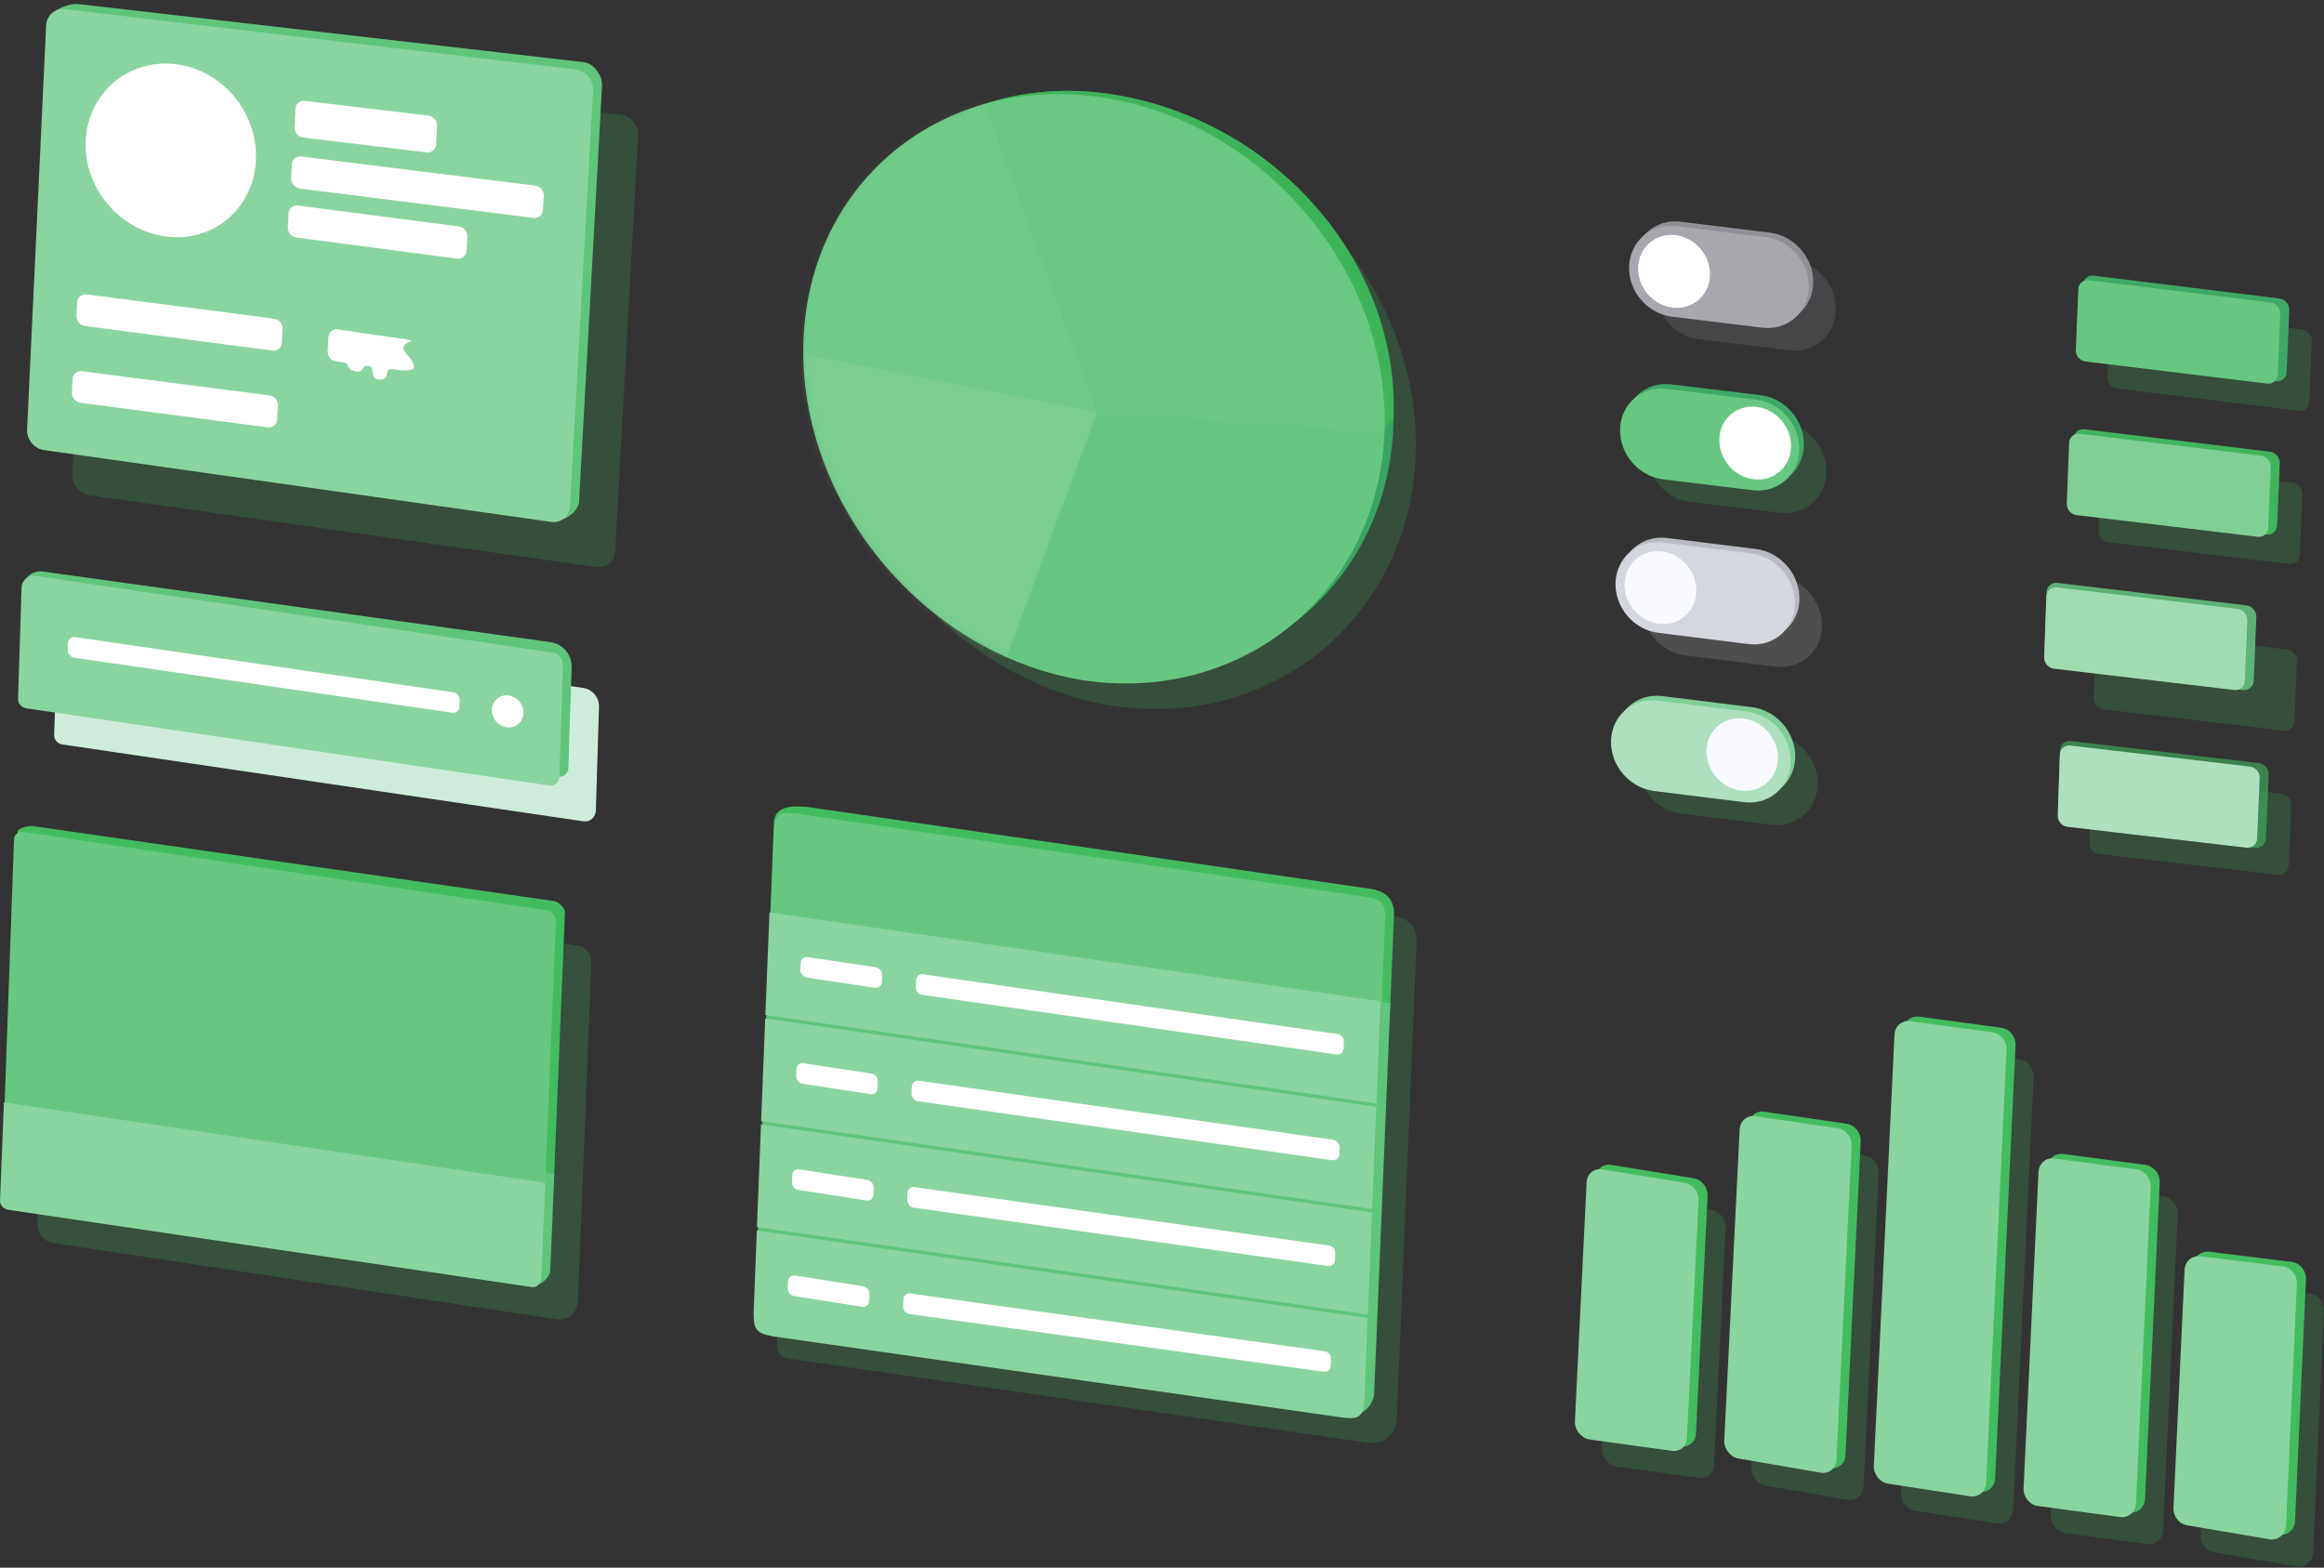 <svg xmlns="http://www.w3.org/2000/svg" width="375" height="253" viewBox="0 0 375 253" xmlns:xlink="http://www.w3.org/1999/xlink">
  <rect x="0" y="0" width="375" height="253" fill="#333333" stroke="none"/>
  <defs>
    <path id="a" d="M45.023,95.178 C70.888,99.123 92.76,81.037 93.79,55.17 C94.802,29.396 74.485,5.26 48.499,1.176 C22.593,-2.908 0.924,14.688 0.029,40.477 C-0.867,66.266 19.241,90.893 45.023,95.178 Z"/>
  </defs>
  <g fill="none" fill-rule="evenodd">
    <g transform="translate(254.126 164.049)">
      <path fill="#43BC60" d="M22.037,31.194 C23.367,31.405 24.392,32.683 24.325,34.05 L22.445,72.421 C22.378,73.789 21.244,74.697 19.913,74.449 L6.659,72.625 C5.329,72.361 4.305,71.051 4.372,69.701 L6.261,31.097 C6.328,29.749 7.46,28.833 8.79,29.052 L22.037,31.194 Z M33.482,20.465 L46.735,22.403 C48.066,22.595 49.092,23.872 49.027,25.255 L46.57,75.891 C46.503,77.276 45.368,78.219 44.035,77.997 L30.764,75.703 C29.432,75.464 28.406,74.157 28.473,72.784 L30.952,22.59 C31.019,21.219 32.151,20.268 33.482,20.465 Z M58.466,5.125 L71.718,6.915 C73.049,7.094 74.076,8.366 74.012,9.758 L70.724,79.637 C70.658,81.031 69.522,82.003 68.188,81.806 L54.9,79.769 C53.566,79.556 52.539,78.258 52.606,76.87 L55.939,7.306 C56.004,5.921 57.135,4.945 58.466,5.125 Z M81.702,27.284 L94.975,29.046 C96.308,29.221 97.338,30.491 97.275,31.885 L94.906,82.93 C94.841,84.326 93.705,85.32 92.369,85.149 L79.066,83.368 C77.73,83.181 76.701,81.898 76.767,80.502 L79.174,29.48 C79.238,28.087 80.37,27.104 81.702,27.284 Z M105.274,43.062 L118.565,44.703 C119.9,44.863 120.933,46.119 120.871,47.508 L119.115,86.505 C119.051,87.895 117.915,88.905 116.577,88.759 L103.259,86.503 C101.922,86.342 100.891,85.079 100.956,83.684 L102.745,45.279 C102.808,43.885 103.94,42.893 105.274,43.062 Z" opacity=".2"/>
      <path fill="#43BC60" d="M19.124,26.09 C20.455,26.301 21.479,27.58 21.412,28.946 L19.532,67.317 C19.465,68.685 18.331,69.594 17,69.345 L3.746,67.521 C2.416,67.257 1.392,65.947 1.459,64.597 L3.348,25.994 C3.415,24.645 4.548,23.729 5.878,23.948 L19.124,26.09 Z M30.569,15.361 L43.823,17.3 C45.154,17.492 46.18,18.768 46.114,20.151 L43.657,70.788 C43.59,72.172 42.455,73.116 41.122,72.893 L27.851,70.599 C26.519,70.361 25.494,69.053 25.561,67.681 L28.04,17.486 C28.106,16.115 29.239,15.164 30.569,15.361 Z M55.553,0.022 L68.805,1.811 C70.136,1.99 71.163,3.263 71.099,4.654 L67.811,74.533 C67.745,75.927 66.61,76.899 65.275,76.702 L51.987,74.665 C50.654,74.453 49.626,73.154 49.693,71.766 L53.026,2.202 C53.091,0.817 54.223,-0.159 55.553,0.022 Z M78.79,22.18 L92.062,23.943 C93.395,24.117 94.425,25.388 94.363,26.781 L91.994,77.827 C91.929,79.223 90.793,80.217 89.456,80.045 L76.153,78.264 C74.818,78.077 73.789,76.794 73.854,75.399 L76.261,24.377 C76.325,22.983 77.457,22 78.79,22.18 Z M102.362,37.958 L115.653,39.599 C116.988,39.76 118.02,41.015 117.959,42.404 L116.202,81.401 C116.138,82.791 115.002,83.801 113.664,83.656 L100.347,81.399 C99.01,81.238 97.979,79.975 98.043,78.58 L99.832,40.175 C99.895,38.782 101.027,37.789 102.362,37.958 Z"/>
      <path fill="#8AD4A0" d="M17.668,26.819 C18.999,27.03 20.023,28.309 19.956,29.675 L18.076,68.046 C18.009,69.414 16.875,70.323 15.544,70.074 L2.29,68.25 C0.96,67.986 -0.064,66.676 0.003,65.326 L1.892,26.723 C1.959,25.374 3.092,24.458 4.421,24.677 L17.668,26.819 Z M29.113,16.09 L42.366,18.029 C43.697,18.221 44.723,19.497 44.658,20.88 L42.201,71.517 C42.134,72.902 40.999,73.845 39.666,73.622 L26.395,71.328 C25.063,71.09 24.037,69.783 24.104,68.41 L26.583,18.215 C26.65,16.844 27.782,15.893 29.113,16.09 Z M54.097,0.751 L67.349,2.54 C68.68,2.719 69.707,3.992 69.643,5.383 L66.355,75.262 C66.289,76.656 65.154,77.628 63.819,77.431 L50.531,75.394 C49.197,75.182 48.17,73.883 48.237,72.496 L51.57,2.931 C51.635,1.546 52.766,0.57 54.097,0.751 Z M77.333,22.909 L90.606,24.672 C91.939,24.846 92.969,26.117 92.906,27.511 L90.537,78.556 C90.472,79.952 89.336,80.946 88,80.775 L74.697,78.993 C73.362,78.807 72.332,77.523 72.398,76.128 L74.805,25.106 C74.869,23.712 76.001,22.729 77.333,22.909 Z M100.905,38.687 L114.196,40.328 C115.531,40.489 116.564,41.744 116.502,43.133 L114.746,82.13 C114.682,83.52 113.546,84.53 112.208,84.385 L98.89,82.128 C97.554,81.967 96.522,80.704 96.587,79.309 L98.376,40.904 C98.439,39.511 99.571,38.518 100.905,38.687 Z"/>
    </g>
    <g transform="translate(329.854 44.476)">
      <path fill="#43BC60" d="M9.3,80.213 L38.313,83.618 C39.208,83.724 39.903,84.547 39.864,85.456 L39.446,95.248 C39.407,96.157 38.652,96.81 37.76,96.706 L8.846,93.336 C7.952,93.232 7.252,92.408 7.283,91.496 L7.618,81.674 C7.649,80.762 8.402,80.108 9.3,80.213 Z" opacity=".2"/>
      <path fill="#43BC60" d="M4.293,75.109 L34.602,78.667 C35.538,78.778 36.264,79.638 36.223,80.587 L35.787,90.817 C35.746,91.767 34.957,92.448 34.025,92.34 L3.819,88.819 C2.885,88.71 2.153,87.85 2.185,86.898 L2.536,76.636 C2.569,75.684 3.355,75 4.293,75.109 Z" opacity=".585"/>
      <path fill="#AEDFBF" d="M4.203,75.838 L33.216,79.244 C34.111,79.35 34.806,80.172 34.767,81.081 L34.349,90.874 C34.31,91.783 33.555,92.435 32.663,92.331 L3.749,88.961 C2.855,88.857 2.155,88.034 2.185,87.122 L2.521,77.3 C2.552,76.388 3.305,75.733 4.203,75.838 Z"/>
      <path fill="#43BC60" d="M10.059,56.881 L39.227,60.353 C40.127,60.462 40.826,61.287 40.788,62.196 L40.372,71.989 C40.334,72.898 39.574,73.548 38.676,73.44 L9.581,70.005 C8.681,69.9 7.978,69.076 8.011,68.164 L8.366,58.341 C8.399,57.43 9.157,56.776 10.059,56.881 Z" opacity=".2"/>
      <path fill="#67C780" d="M2.141,49.591 L32.604,53.217 C33.545,53.331 34.274,54.193 34.234,55.142 L33.8,65.369 C33.76,66.319 32.967,66.997 32.029,66.885 L1.641,63.297 C0.701,63.187 -0.033,62.327 0.001,61.374 L0.372,51.116 C0.407,50.164 1.199,49.481 2.141,49.591 Z" opacity=".841"/>
      <path fill="#A0DCB0" d="M2.05,50.32 L31.217,53.791 C32.118,53.9 32.816,54.725 32.778,55.634 L32.363,65.427 C32.324,66.336 31.565,66.986 30.666,66.878 L1.571,63.443 C0.672,63.338 -0.031,62.514 0.001,61.602 L0.356,51.78 C0.389,50.868 1.148,50.214 2.05,50.32 Z"/>
      <path fill="#43BC60" d="M10.815,29.905 L40.083,33.442 C40.987,33.554 41.689,34.382 41.65,35.291 L41.237,45.084 C41.199,45.993 40.436,46.64 39.534,46.529 L10.313,43.028 C9.409,42.922 8.705,42.097 8.739,41.186 L9.113,31.363 C9.149,30.452 9.911,29.798 10.815,29.905 Z" opacity=".2"/>
      <path fill="#40B45C" d="M6.492,24.801 L36.408,28.417 C37.332,28.532 38.049,29.378 38.009,30.307 L37.587,40.316 C37.548,41.245 36.769,41.906 35.847,41.793 L5.979,38.215 C5.055,38.107 4.335,37.264 4.37,36.332 L4.753,26.292 C4.789,25.36 5.568,24.693 6.492,24.801 Z"/>
      <path fill="#80CF95" d="M5.718,25.53 L34.986,29.067 C35.89,29.18 36.591,30.008 36.553,30.917 L36.14,40.709 C36.102,41.618 35.339,42.265 34.437,42.155 L5.216,38.653 C4.312,38.547 3.608,37.723 3.642,36.811 L4.016,26.989 C4.051,26.077 4.814,25.424 5.718,25.53 Z"/>
      <path fill="#43BC60" d="M12.307,5.115 L41.622,8.718 C42.528,8.834 43.23,9.665 43.191,10.574 L42.772,20.366 C42.734,21.275 41.969,21.919 41.064,21.806 L11.768,18.238 C10.863,18.132 10.159,17.306 10.196,16.395 L10.598,6.572 C10.635,5.661 11.401,5.008 12.307,5.115 Z" opacity=".2"/>
      <path fill="#3EA965" d="M7.984,0.012 L37.947,3.694 C38.872,3.812 39.59,4.662 39.551,5.591 L39.122,15.599 C39.083,16.528 38.301,17.187 37.376,17.07 L7.434,13.424 C6.509,13.315 5.789,12.472 5.827,11.54 L6.238,1.501 C6.276,0.569 7.058,-0.098 7.984,0.012 Z"/>
      <path fill="#67C780" d="M7.21,0.741 L36.525,4.344 C37.431,4.459 38.133,5.29 38.094,6.199 L37.675,15.991 C37.636,16.9 36.871,17.545 35.967,17.431 L6.671,13.864 C5.766,13.757 5.062,12.932 5.098,12.02 L5.501,2.198 C5.538,1.286 6.304,0.634 7.21,0.741 Z"/>
    </g>
    <g transform="translate(259.951 86.764)">
      <path fill="#43BC60" d="M11.901,29.947 L26.403,31.741 C30.4,32.245 33.515,35.92 33.36,39.947 C33.205,43.974 29.838,46.836 25.839,46.339 L11.331,44.538 C7.333,44.042 4.217,40.379 4.375,36.356 C4.533,32.333 7.903,29.462 11.901,29.947 Z" opacity=".2"/>
      <path fill="#7ECE95" d="M8.26,25.572 L22.762,27.366 C26.76,27.87 29.874,31.545 29.719,35.573 C29.564,39.599 26.198,42.461 22.199,41.965 L7.691,40.163 C3.692,39.667 0.577,36.004 0.734,31.981 C0.893,27.958 4.262,25.087 8.26,25.572 Z"/>
      <path fill="#AEDFBF" d="M7.532,26.301 L22.034,28.095 C26.032,28.599 29.146,32.274 28.991,36.302 C28.836,40.328 25.47,43.19 21.47,42.694 L6.963,40.893 C2.964,40.396 -0.151,36.734 0.006,32.71 C0.165,28.687 3.534,25.816 7.532,26.301 Z"/>
      <path fill="#F9FAFF" d="M20.952,40.823 C24.136,41.219 26.816,38.943 26.937,35.739 C27.059,32.534 24.577,29.61 21.393,29.209 C18.21,28.811 15.53,31.09 15.407,34.298 C15.285,37.506 17.768,40.427 20.952,40.823 Z"/>
      <path fill="#B9BBC2" d="M12.628,4.424 L27.095,6.219 C31.082,6.741 34.19,10.436 34.037,14.463 C33.883,18.49 30.521,21.332 26.526,20.818 L12.035,19.016 C8.041,18.536 4.937,14.893 5.103,10.869 C5.272,6.846 8.641,3.956 12.628,4.424 Z" opacity=".2"/>
      <path fill="#B9BBC2" d="M8.987,0.05 L23.454,1.845 C27.442,2.366 30.55,6.061 30.396,10.089 C30.242,14.115 26.88,16.958 22.886,16.444 L8.394,14.641 C4.4,14.161 1.296,10.518 1.463,6.494 C1.631,2.472 5,-0.418 8.987,0.05 Z"/>
      <path fill="#D5D7DE" d="M8.259,0.779 L22.726,2.574 C26.713,3.095 29.821,6.79 29.668,10.818 C29.514,14.845 26.152,17.687 22.157,17.173 L7.666,15.37 C3.672,14.891 0.568,11.247 0.735,7.224 C0.903,3.201 4.272,0.311 8.259,0.779 Z"/>
      <path fill="#F9FAFF" d="M7.739,13.9 C10.936,14.288 13.633,11.991 13.761,8.766 C13.891,5.54 11.408,2.61 8.215,2.227 C5.022,1.852 2.324,4.162 2.19,7.382 C2.056,10.601 4.541,13.518 7.739,13.9 Z"/>
    </g>
    <g transform="translate(261.408 35.726)">
      <path fill="#43BC60" d="M11.879,30.674 L26.367,32.428 C30.359,32.921 33.463,36.587 33.301,40.615 C33.138,44.641 29.777,47.514 25.792,47.031 L11.328,45.279 C7.341,44.796 4.226,41.14 4.374,37.111 C4.523,33.083 7.884,30.199 11.879,30.674 Z" opacity=".2"/>
      <path fill="#3EA965" d="M8.238,26.299 L22.726,28.054 C26.718,28.546 29.822,32.212 29.66,36.24 C29.497,40.267 26.136,43.14 22.151,42.657 L7.688,40.905 C3.7,40.422 0.585,36.766 0.733,32.737 C0.883,28.708 4.243,25.824 8.238,26.299 Z"/>
      <path fill="#67C780" d="M7.51,27.028 L21.998,28.783 C25.99,29.276 29.094,32.941 28.932,36.969 C28.769,40.996 25.408,43.869 21.423,43.386 L6.959,41.634 C2.972,41.151 -0.143,37.495 0.005,33.466 C0.154,29.437 3.515,26.554 7.51,27.028 Z"/>
      <path fill="#FFFFFF" d="M21.578,41.619 C24.77,42.007 27.462,39.709 27.592,36.487 C27.722,33.264 25.236,30.331 22.04,29.937 C18.843,29.545 16.149,31.846 16.024,35.073 C15.899,38.301 18.386,41.232 21.578,41.619 Z"/>
      <path fill="#8F9197" d="M13.361,4.423 L27.867,6.196 C31.864,6.71 34.974,10.399 34.813,14.427 C34.652,18.453 31.284,21.304 27.287,20.799 L12.787,19.029 C8.789,18.558 5.674,14.916 5.831,10.887 C5.99,6.859 9.361,3.96 13.361,4.423 Z" opacity=".2"/>
      <path fill="#8F9197" d="M9.72,0.049 L24.226,1.821 C28.223,2.336 31.333,6.024 31.172,10.052 C31.011,14.079 27.643,16.929 23.647,16.424 L9.146,14.654 C5.148,14.183 2.033,10.541 2.19,6.512 C2.349,2.484 5.72,-0.414 9.72,0.049 Z"/>
      <path fill="#A6A8AD" d="M8.992,0.778 L23.498,2.551 C27.495,3.065 30.605,6.753 30.444,10.781 C30.283,14.808 26.915,17.658 22.919,17.154 L8.418,15.383 C4.42,14.912 1.305,11.271 1.462,7.241 C1.621,3.213 4.992,0.315 8.992,0.778 Z"/>
      <path fill="#FFFFFF" d="M8.487,13.911 C11.688,14.292 14.386,11.988 14.513,8.76 C14.64,5.533 12.148,2.604 8.946,2.226 C5.744,1.855 3.044,4.173 2.917,7.396 C2.791,10.62 5.286,13.535 8.487,13.911 Z"/>
    </g>
    <g transform="translate(121.602 129.781)">
      <path fill="#43BC60" d="M106.364,37.019 L106.972,22.369 C107.102,19.938 105.864,18.405 103.054,18.021 L12.434,4.836 C9.444,4.522 7.085,4.854 6.906,7.285 L6.324,22.16 L3.771,87.393 C3.731,88.416 4.47,89.304 5.482,89.451 L5.482,89.451 L99.209,103.072 C99.345,103.091 99.482,103.104 99.619,103.11 C101.826,103.201 103.689,101.486 103.781,99.279 L103.781,99.279 L106.364,37.019 Z" opacity=".2"/>
      <path fill="#43BC60" d="M8.793,0.462 L99.413,13.646 C102.223,14.03 103.462,15.563 103.331,17.995 L102.701,33.169 L2.669,18.141 L3.265,2.91 C3.445,0.48 5.803,0.147 8.793,0.462 Z"/>
      <path fill="#5FC57A" d="M102.745,32.12 L100.14,94.904 L100.14,94.904 C100.049,97.112 98.185,98.827 95.978,98.735 C95.841,98.73 95.704,98.717 95.568,98.697 L1.842,85.076 L1.842,85.076 C0.829,84.929 0.091,84.041 0.131,83.019 L2.697,17.431 L102.745,32.12 Z"/>
      <path fill="#67C780" d="M6.721,1.493 L98.746,14.949 C101.515,15.328 102.027,16.332 101.899,18.727 L101.361,31.917 L2.755,17.572 L3.298,4.325 C3.474,1.93 3.775,1.184 6.721,1.493 Z"/>
      <path fill="#8AD4A0" d="M2.564,17.466 L101.171,31.81 L100.5,48.297 L1.895,34.025 L2.564,17.466 Z M1.872,34.577 L100.477,48.846 L99.807,65.333 L1.212,51.136 L1.872,34.577 Z M1.19,51.688 L99.784,65.882 L99.113,82.369 L0.539,68.248 L1.19,51.688 Z M0.517,68.8 L99.091,82.919 L98.554,96.108 C98.391,98.828 97.66,99.327 95.134,99.004 L3.158,85.894 C0.304,85.373 0.003,84.678 0.003,82.047 L0.517,68.8 Z"/>
      <path fill="#FFFFFF" d="M19.692,26.313 C20.297,26.403 20.768,26.972 20.743,27.583 L20.698,28.691 C20.673,29.302 20.163,29.725 19.558,29.634 L8.603,27.99 C7.998,27.898 7.528,27.329 7.553,26.719 L7.598,25.614 C7.622,25.004 8.133,24.583 8.738,24.674 L19.692,26.313 Z M27.361,27.452 L94.196,37.09 C94.801,37.175 95.272,37.736 95.247,38.344 L95.202,39.445 C95.177,40.053 94.667,40.477 94.062,40.393 L27.226,30.776 C26.621,30.686 26.151,30.117 26.176,29.506 L26.22,28.398 C26.245,27.786 26.756,27.363 27.361,27.452 Z M19,43.472 C19.605,43.564 20.076,44.133 20.051,44.745 L20.007,45.852 C19.983,46.463 19.472,46.885 18.867,46.793 L7.915,45.122 C7.31,45.029 6.839,44.459 6.863,43.848 L6.908,42.743 C6.932,42.133 7.442,41.713 8.047,41.806 L19,43.472 Z M26.668,44.624 L93.501,54.157 C94.106,54.239 94.577,54.798 94.552,55.406 L94.507,56.507 C94.483,57.115 93.972,57.542 93.367,57.46 L26.535,47.948 C25.93,47.857 25.459,47.288 25.484,46.676 L25.528,45.568 C25.553,44.956 26.063,44.534 26.668,44.624 Z M18.316,60.631 C18.921,60.724 19.392,61.295 19.367,61.906 L19.324,63.013 C19.299,63.625 18.789,64.045 18.185,63.953 L7.234,62.254 C6.63,62.159 6.159,61.588 6.183,60.977 L6.227,59.872 C6.251,59.262 6.761,58.844 7.365,58.938 L18.316,60.631 Z M25.982,61.796 L92.807,71.224 C93.412,71.304 93.882,71.861 93.858,72.469 L93.813,73.569 C93.788,74.177 93.278,74.606 92.672,74.527 L25.851,65.12 C25.246,65.028 24.775,64.458 24.799,63.846 L24.843,62.738 C24.868,62.127 25.378,61.705 25.982,61.796 Z M17.64,77.791 C18.244,77.884 18.715,78.456 18.691,79.067 L18.648,80.175 C18.624,80.786 18.114,81.206 17.51,81.112 L6.563,79.387 C5.958,79.29 5.487,78.717 5.511,78.107 L5.554,77.001 C5.578,76.391 6.088,75.974 6.692,76.071 L17.64,77.791 Z M25.304,78.968 L92.113,88.291 C92.718,88.368 93.188,88.923 93.164,89.531 L93.119,90.632 C93.094,91.24 92.584,91.671 91.979,91.595 L25.173,82.291 C24.568,82.199 24.098,81.628 24.122,81.016 L24.165,79.909 C24.189,79.297 24.699,78.876 25.304,78.968 Z"/>
    </g>
    <g transform="translate(129.612 14.582)">
      <path fill="#43BC60" d="M49.718,99.304 C75.757,103.276 97.776,85.068 98.814,59.027 C99.833,33.08 79.378,8.781 53.218,4.67 C27.137,0.558 5.323,18.272 4.421,44.235 C3.52,70.197 23.763,94.991 49.718,99.304 Z" opacity=".2"/>
      <path fill="#37A461" d="M18.716,7.5 C27.177,1.517 38.149,-1.197 50.018,0.674 C75.805,4.727 96.22,28.743 95.216,54.32 C94.609,69.555 86.627,82.048 74.872,88.869 C85.539,81.83 92.643,69.844 93.218,55.422 C94.222,29.844 74.059,5.892 48.272,1.839 C37.204,0.095 26.915,2.338 18.716,7.5 Z"/>
      <path fill="#3DB359" d="M93.557,54.97 C94.561,29.392 74.059,5.892 48.272,1.839 C37.204,0.095 26.915,2.338 18.716,7.5 C27.177,1.517 38.149,-1.197 50.018,0.674 C75.805,4.727 96.265,27.381 95.261,52.958 L93.557,54.97 Z"/>
      <mask id="b" fill="white">
        <use xlink:href="#a"/>
      </mask>
      <use fill="#67C780" opacity=".947" xlink:href="#a"/>
      <path fill="#FFFFFF" d="M25.411,-8.274 C0.977,1.315 -9.82,10.078 -9.82,40.59 L47.418,51.97 L25.411,-8.274 Z" opacity=".259" mask="url(#b)"/>
      <path fill="#FFFFFF" d="M25.411,-8.274 C87.44,-21.62 110.884,25.836 110.884,56.347 L47.418,51.97 L25.411,-8.274 Z" opacity=".133" mask="url(#b)"/>
      <path fill="#FFFFFF" d="M30.735,97.078 C-2.734,90.122 -9.82,61.133 -9.82,40.59 L47.418,51.97 L30.735,97.078 Z" opacity=".352" mask="url(#b)"/>
    </g>
    <g transform="translate(0 132.697)">
      <path fill="#43BC60" d="M9.435,7.348 L93.604,19.983 C94.589,20.211 95.459,21.427 95.436,22.584 L93.24,77.375 L93.24,77.375 C93.174,79.03 91.778,80.318 90.123,80.252 C90.012,80.248 89.902,80.237 89.793,80.22 L8.572,67.898 L8.572,67.898 C7.064,67.669 5.968,66.345 6.024,64.821 L8.094,8.491 C8.119,7.883 8.831,7.257 9.435,7.348 Z" opacity=".22"/>
      <path fill="#43BC60" d="M5.255,0.61 L89.449,12.729 C90.213,12.895 91.189,13.872 91.163,14.479 L89.344,58.618 L2.152,45.313 L2.855,1.537 C2.88,0.929 4.415,0.597 5.255,0.61 Z"/>
      <path fill="#5FC57A" d="M2.09,43.746 L89.449,56.729 L88.791,72.329 C88.791,73.326 87.283,74.768 86.569,74.582 L2.855,61.099 C2.09,60.991 1.444,60.4 1.456,59.606 L2.09,43.746 Z"/>
      <path fill="#67C780" d="M3.61,1.515 L88.449,14.252 C89.213,14.417 89.733,15.331 89.706,15.937 L87.888,60.076 L0.696,46.771 L2.269,2.658 C2.294,2.05 3.006,1.424 3.61,1.515 Z"/>
      <path fill="#8AD4A0" d="M0.634,45.205 L87.992,58.188 L87.335,73.787 C87.308,74.393 86.526,75.202 85.812,75.016 L1.399,62.557 C0.634,62.449 -0.012,61.858 0,61.064 L0.634,45.205 Z"/>
    </g>
    <g transform="translate(2.913 91.867)">
      <path fill="#CEECDC" d="M8.682,6.892 L91.18,19.153 L91.18,19.153 C92.684,19.376 93.783,20.69 93.738,22.21 L93.235,38.954 C93.19,39.867 92.474,40.863 91.16,40.673 L7.224,28.289 C6.459,28.181 5.813,27.59 5.825,26.796 L6.389,8.808 L6.389,8.808 C6.424,7.704 7.347,6.837 8.451,6.872 C8.528,6.874 8.605,6.881 8.682,6.892 Z"/>
      <path fill="#5FC57A" d="M4.005,0.369 L85.884,11.758 L85.884,11.758 C87.91,12.04 89.398,13.806 89.33,15.851 L88.791,32.228 C88.765,32.834 87.983,33.643 87.268,33.457 L2.855,20.998 C2.09,20.89 0.85,20.905 0.863,20.111 C0.756,11.886 0.756,5.939 0.863,2.269 C0.863,2.269 0.863,2.269 0.863,2.269 L0.863,2.269 C1.329,0.972 2.64,0.179 4.005,0.369 Z"/>
      <path fill="#8AD4A0" d="M2.857,1.059 L86.229,13.45 L86.229,13.45 C87.234,13.599 87.967,14.478 87.934,15.494 L87.335,33.686 C87.308,34.293 86.526,35.101 85.812,34.915 L1.399,22.456 C0.634,22.348 -0.012,21.757 0,20.963 L0.564,2.975 L0.564,2.975 C0.598,1.871 1.521,1.004 2.625,1.039 C2.703,1.041 2.78,1.048 2.857,1.059 Z"/>
      <path fill="#FFFFFF" d="M78.905 25.501C80.311 25.668 81.496 24.656 81.551 23.238 81.607 21.821 80.513 20.535 79.106 20.368 77.7 20.205 76.514 21.223 76.458 22.639 76.403 24.055 77.499 25.335 78.905 25.501zM9.196 10.949L70.206 19.857C70.811 19.942 71.282 20.503 71.257 21.111L71.212 22.212C71.187 22.82 70.677 23.244 70.071 23.16L9.061 14.272C8.456 14.182 7.986 13.614 8.011 13.002L8.056 11.894C8.08 11.282 8.591 10.859 9.196 10.949z"/>
    </g>
    <g transform="translate(4.369)">
      <path fill="#43BC60" d="M13.395,8.764 L95.872,18.513 C97.468,18.729 98.689,20.241 98.6,21.889 L94.894,88.953 C94.801,90.598 93.442,91.746 91.858,91.517 L10.024,79.929 C8.436,79.708 7.21,78.232 7.285,76.631 L10.359,11.374 C10.435,9.771 11.794,8.602 13.395,8.764 Z" opacity=".2"/>
      <path fill="#5FC57A" d="M8.296,0.656 L89.899,10.039 C91.495,10.255 92.864,12.221 92.775,13.868 L89.069,80.933 C88.976,82.578 86.709,84.188 85.125,83.959 L4.199,71.908 C2.611,71.688 1.385,70.212 1.46,68.611 L3.533,3.313 C3.609,1.71 6.695,0.494 8.296,0.656 Z"/>
      <path fill="#8AD4A0" d="M6.113,1.473 L88.591,11.222 C90.186,11.438 91.408,12.95 91.319,14.598 L87.612,81.662 C87.519,83.307 86.16,84.455 84.576,84.226 L2.743,72.638 C1.155,72.417 -0.072,70.941 0.003,69.34 L3.077,4.083 C3.153,2.48 4.512,1.311 6.113,1.473 Z"/>
      <path fill="#FFFFFF" d="M50.138 53.152C54.9 53.87 58.568 54.406 61.141 54.76 63.727 55.116 59.251 55.014 61.268 57.2 64.056 60.222 61.363 59.925 58.833 59.573 57.44 59.445 58.781 61.316 56.887 61.26 54.993 61.203 56.373 59.248 55.108 59.056 53.799 58.811 54.654 60.192 53.035 59.935 51.416 59.678 52.013 58.548 51.103 58.499 50.894 58.47 50.483 58.413 49.87 58.328 49.075 58.22 48.465 57.47 48.507 56.654L48.621 54.436C48.664 53.62 49.342 53.045 50.138 53.152zM8.857 59.907L39.122 63.816C39.918 63.921 40.529 64.667 40.487 65.482L40.375 67.694C40.333 68.509 39.655 69.082 38.86 68.976L8.613 65.003C7.817 64.901 7.203 64.167 7.241 63.363L7.346 61.18C7.384 60.377 8.061 59.807 8.857 59.907zM9.585 47.512L39.85 51.421C40.646 51.527 41.257 52.272 41.216 53.087L41.103 55.299C41.061 56.114 40.383 56.688 39.588 56.581L9.341 52.609C8.545 52.506 7.931 51.772 7.97 50.968L8.074 48.786C8.112 47.982 8.789 47.412 9.585 47.512zM43.71 33.165L69.677 36.54C70.473 36.646 71.083 37.398 71.04 38.219L70.921 40.449C70.877 41.27 70.196 41.848 69.4 41.741L43.447 38.332C42.65 38.23 42.038 37.487 42.079 36.672L42.192 34.459C42.233 33.644 42.913 33.064 43.71 33.165zM44.247 25.254L82.003 29.955C82.8 30.064 83.41 30.82 83.365 31.642L83.244 33.876C83.199 34.699 82.517 35.277 81.721 35.167L43.984 30.421C43.187 30.321 42.574 29.579 42.615 28.764L42.728 26.55C42.769 25.735 43.449 25.155 44.247 25.254zM44.818 16.28L64.783 18.655C65.581 18.758 66.193 19.507 66.15 20.327L65.995 23.298C65.952 24.118 65.27 24.699 64.473 24.595L44.519 22.189C43.721 22.09 43.108 21.35 43.149 20.534L43.298 17.581C43.339 16.766 44.02 16.183 44.818 16.28zM22.51 38.179C30.081 39.124 36.532 33.637 36.92 25.91 37.308 18.181 31.469 11.201 23.876 10.341 16.282 9.502 9.827 15.031 9.46 22.671 9.094 30.309 14.938 37.247 22.51 38.179z"/>
    </g>
  </g>
</svg>
